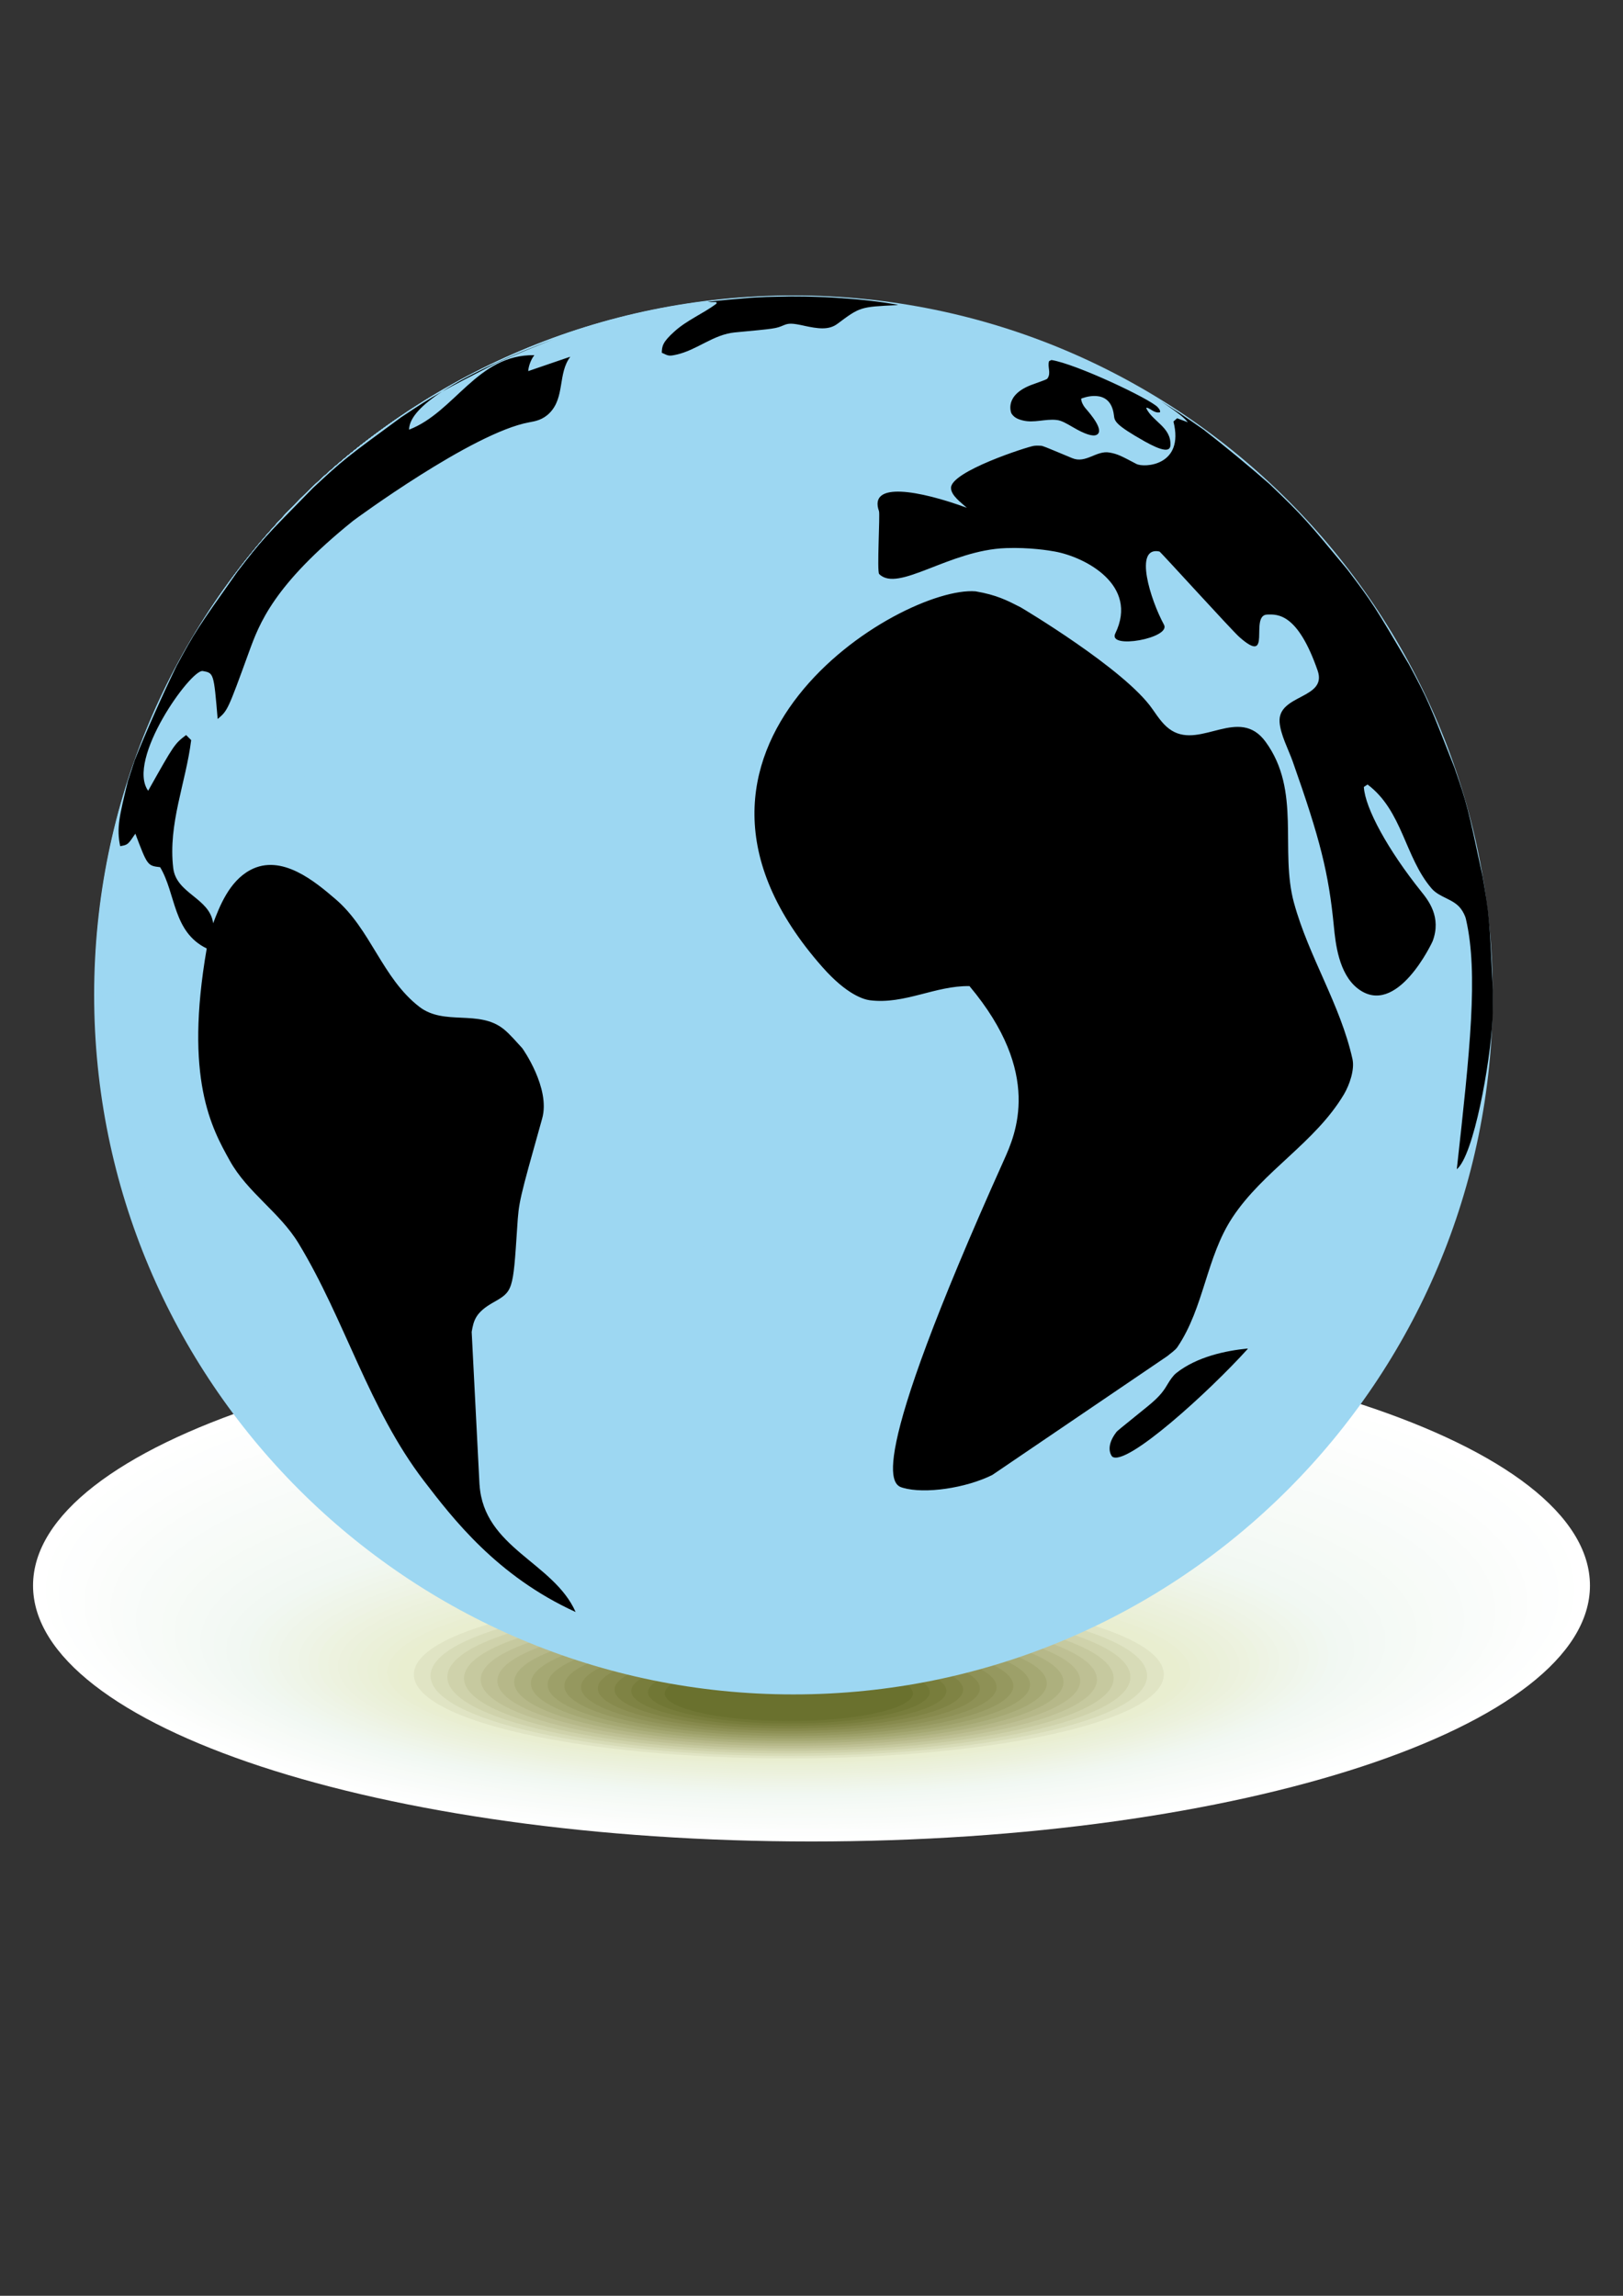 <svg
      xmlns="http://www.w3.org/2000/svg"
      x="0"
      y="0"
      version="1.1"
      viewBox="0 0 595.28 841.89"
      xmlSpace="preserve"
    >
      <rect x="0" y="0" width="595.28" height="841.89" fill="#333333" stroke="none"/>
      <path
        fill="#FFF"
        d="M583.16 581.44c0 51.821-127.79 93.848-285.53 93.848-157.67 0-285.51-42.026-285.51-93.848 0-51.841 127.84-93.895 285.51-93.895 157.74.01 285.53 42.06 285.53 93.9z"
      ></path>
      <path
        fill="#FEFFFE"
        d="M577.39 583c0 50.382-125.44 91.245-280.28 91.245-154.78 0-280.27-40.863-280.27-91.245 0-50.403 125.49-91.289 280.27-91.289 154.84.01 280.28 40.89 280.28 91.29z"
      ></path>
      <path
        fill="#FDFEFE"
        d="M571.62 584.56c0 48.943-123.1 88.645-275.03 88.645-151.88 0-275.02-39.701-275.02-88.645 0-48.965 123.14-88.684 275.02-88.684 151.94 0 275.03 39.72 275.03 88.68z"
      ></path>
      <path
        fill="#FDFEFD"
        d="M565.86 586.12c0 47.504-120.75 86.042-269.78 86.042-148.98 0-269.78-38.538-269.78-86.042 0-47.527 120.8-86.078 269.78-86.078 149.03.01 269.78 38.56 269.78 86.08z"
      ></path>
      <path
        fill="#FCFDFC"
        d="M560.09 587.68c0 46.064-118.4 83.439-264.54 83.439-146.09 0-264.54-37.375-264.54-83.439 0-46.09 118.45-83.473 264.54-83.473 146.14 0 264.54 37.39 264.54 83.47z"
      ></path>
      <path
        fill="#FBFDFB"
        d="M554.32 589.24c0 44.626-116.05 80.839-259.29 80.839-143.19 0-259.29-36.213-259.29-80.839 0-44.651 116.1-80.867 259.29-80.867 143.24.01 259.29 36.22 259.29 80.87z"
      ></path>
      <path
        fill="#FAFCFA"
        d="M548.55 590.8c0 43.187-113.71 78.236-254.04 78.236-140.3 0-254.05-35.05-254.05-78.236 0-43.214 113.75-78.262 254.05-78.262 140.34 0 254.04 35.05 254.04 78.26z"
      ></path>
      <path
        fill="#F9FCFA"
        d="M542.78 592.36c0 41.748-111.36 75.635-248.8 75.635-137.4 0-248.8-33.887-248.8-75.635 0-41.775 111.4-75.656 248.8-75.656 137.45.01 248.8 33.89 248.8 75.66z"
      ></path>
      <path
        fill="#F8FBF9"
        d="M537.02 593.92c0 40.309-109.01 73.033-243.55 73.033-134.51 0-243.56-32.725-243.56-73.033 0-40.338 109.05-73.051 243.56-73.051 134.53 0 243.55 32.72 243.55 73.05z"
      ></path>
      <path
        fill="#F8FBF8"
        d="M531.25 595.48c0 38.87-106.66 70.431-238.3 70.431-131.61 0-238.32-31.561-238.32-70.431 0-38.899 106.7-70.445 238.32-70.445 131.63 0 238.3 31.55 238.3 70.44z"
      ></path>
      <path
        fill="#F7FBF7"
        d="M525.48 597.04c0 37.432-104.32 67.829-233.06 67.829-128.72 0-233.07-30.397-233.07-67.829 0-37.461 104.35-67.84 233.07-67.84 128.74 0 233.06 30.38 233.06 67.84z"
      ></path>
      <path
        fill="#F6FAF6"
        d="M519.71 598.6c0 35.992-101.97 65.227-227.81 65.227-125.82 0-227.83-29.234-227.83-65.227 0-36.023 102-65.234 227.83-65.234 125.84 0 227.81 29.21 227.81 65.23z"
      ></path>
      <path
        fill="#F5FAF6"
        d="M513.94 600.16c0 34.554-99.621 62.626-222.56 62.626-122.92 0-222.58-28.072-222.58-62.626 0-34.585 99.657-62.629 222.58-62.629 122.94.01 222.56 28.05 222.56 62.63z"
      ></path>
      <path
        fill="#F4F9F5"
        d="M508.18 601.73c0 33.114-97.273 60.023-217.31 60.023-120.03 0-217.34-26.909-217.34-60.023 0-33.147 97.308-60.023 217.34-60.023 120.03-.01 217.31 26.87 217.31 60.02z"
      ></path>
      <path
        fill="#F3F9F4"
        d="M502.41 603.29c0 31.675-94.927 57.421-212.07 57.421-117.13 0-212.09-25.746-212.09-57.421 0-31.71 94.959-57.418 212.09-57.418 117.14 0 212.07 25.71 212.07 57.42z"
      ></path>
      <path
        fill="#F2F8F3"
        d="M496.64 604.85c0 30.236-92.578 54.82-206.82 54.82S82.97 635.086 82.97 604.85c0-30.271 92.61-54.813 206.85-54.813 114.24-.01 206.82 24.53 206.82 54.81z"
      ></path>
      <path
        fill="#F1F8F2"
        d="M490.87 606.41c0 28.797-90.231 52.218-201.57 52.218S87.7 635.207 87.7 606.41c0-28.834 90.262-52.207 201.6-52.207s201.57 23.37 201.57 52.21z"
      ></path>
      <path
        fill="#F1F7F0"
        d="M487.26 606.86c0 28.104-88.612 50.964-197.95 50.964S91.33 634.965 91.33 606.86c0-28.144 88.641-50.956 197.98-50.956 109.33 0 197.95 22.81 197.95 50.96z"
      ></path>
      <path
        fill="#F0F7EE"
        d="M483.64 607.3c0 27.412-86.992 49.71-194.33 49.71S94.95 634.712 94.95 607.3c0-27.453 87.021-49.705 194.36-49.705s194.33 22.25 194.33 49.7z"
      ></path>
      <path
        fill="#F0F6EC"
        d="M480.02 607.75c0 26.72-85.373 48.457-190.72 48.457-105.34 0-190.74-21.737-190.74-48.457 0-26.762 85.4-48.453 190.74-48.453 105.35 0 190.72 21.69 190.72 48.45z"
      ></path>
      <path
        fill="#EFF5EA"
        d="M476.4 608.2c0 26.027-83.753 47.203-187.1 47.203-103.34 0-187.12-21.176-187.12-47.203 0-26.071 83.78-47.201 187.12-47.201 103.35 0 187.1 21.13 187.1 47.2z"
      ></path>
      <path
        fill="#EFF5E8"
        d="M472.79 608.65c0 25.335-82.134 45.949-183.48 45.949-101.34 0-183.5-20.614-183.5-45.949 0-25.381 82.159-45.95 183.5-45.95s183.48 20.57 183.48 45.95z"
      ></path>
      <path
        fill="#EEF4E6"
        d="M469.17 609.1c0 24.643-80.515 44.695-179.86 44.695-99.342 0-179.88-20.053-179.88-44.695 0-24.69 80.539-44.699 179.88-44.699 99.35 0 179.86 20.01 179.86 44.7z"
      ></path>
      <path
        fill="#EEF3E4"
        d="M465.55 609.55c0 23.95-78.895 43.441-176.24 43.441-97.342 0-176.26-19.491-176.26-43.441 0-24 78.918-43.448 176.26-43.448 97.35 0 176.24 19.45 176.24 43.45z"
      ></path>
      <path
        fill="#EDF3E1"
        d="M461.94 610c0 23.258-77.276 42.188-172.62 42.188-95.341 0-172.64-18.93-172.64-42.188 0-23.311 77.298-42.197 172.64-42.197 95.34 0 172.62 18.89 172.62 42.2z"
      ></path>
      <path
        fill="#EDF2DF"
        d="M458.32 610.45c0 22.565-75.657 40.936-169 40.936-93.341 0-169.02-18.37-169.02-40.936 0-22.619 75.678-40.945 169.02-40.945 93.34 0 169 18.33 169 40.95z"
      ></path>
      <path
        fill="#ECF1DD"
        d="M454.7 610.9c0 21.873-74.037 39.682-165.38 39.682-91.341 0-165.4-17.809-165.4-39.682 0-21.929 74.057-39.694 165.4-39.694 91.34-.01 165.38 17.76 165.38 39.69z"
      ></path>
      <path
        fill="#EBF1DB"
        d="M451.08 611.35c0 21.181-72.418 38.428-161.76 38.428-89.341 0-161.78-17.247-161.78-38.428 0-21.238 72.437-38.443 161.78-38.443 89.35-.01 161.76 17.2 161.76 38.44z"
      ></path>
      <path
        fill="#EBF0D9"
        d="M447.47 611.8c0 20.488-70.799 37.174-158.14 37.174S131.17 632.288 131.17 611.8c0-20.548 70.816-37.192 158.16-37.192 87.34-.01 158.14 16.64 158.14 37.19z"
      ></path>
      <path
        fill="#EAF0D7"
        d="M443.85 612.24c0 19.796-69.179 35.92-154.52 35.92s-154.54-16.124-154.54-35.92c0-19.857 69.195-35.94 154.54-35.94 85.34 0 154.52 16.09 154.52 35.94z"
      ></path>
      <path
        fill="#EAEFD5"
        d="M440.23 612.69c0 19.104-67.56 34.667-150.91 34.667-83.34 0-150.92-15.563-150.92-34.667 0-19.166 67.575-34.688 150.92-34.688 83.35 0 150.91 15.53 150.91 34.69z"
      ></path>
      <path
        fill="#E9EED2"
        d="M436.62 613.14c0 18.411-65.939 33.413-147.29 33.413-81.34 0-147.29-15.002-147.29-33.413 0-18.476 65.955-33.438 147.29-33.438 81.35 0 147.29 14.97 147.29 33.44z"
      ></path>
      <path
        fill="#E9EED0"
        d="M433 613.59c0 17.719-64.32 32.159-143.67 32.159-79.34 0-143.67-14.44-143.67-32.159 0-17.785 64.334-32.187 143.67-32.187 79.35 0 143.67 14.41 143.67 32.19z"
      ></path>
      <path
        fill="#E0E4C4"
        d="M426.86 614.05c0 16.96-61.575 30.783-137.53 30.783-75.952 0-137.54-13.823-137.54-30.783 0-17.025 61.588-30.814 137.54-30.814 75.96 0 137.53 13.79 137.53 30.81z"
      ></path>
      <path
        fill="#D7DBB7"
        d="M420.73 614.52c0 16.2-58.828 29.405-131.4 29.405-72.564 0-131.41-13.205-131.41-29.405 0-16.267 58.843-29.442 131.41-29.442 72.57 0 131.4 13.17 131.4 29.44z"
      ></path>
      <path
        fill="#CFD2AB"
        d="M414.6 614.98c0 15.441-56.083 28.029-125.26 28.029s-125.27-12.588-125.27-28.029c0-15.507 56.097-28.07 125.27-28.07 69.17 0 125.26 12.56 125.26 28.07z"
      ></path>
      <path
        fill="#C6C99F"
        d="M408.46 615.44c0 14.682-53.337 26.652-119.13 26.652-65.789 0-119.14-11.971-119.14-26.652 0-14.748 53.352-26.699 119.14-26.699 65.8 0 119.13 11.96 119.13 26.7z"
      ></path>
      <path
        fill="#BEC094"
        d="M402.33 615.91c0 13.924-50.591 25.275-113 25.275-62.402 0-113.01-11.352-113.01-25.275 0-13.988 50.606-25.326 113.01-25.326 62.41.01 113 11.35 113 25.34z"
      ></path>
      <path
        fill="#B6B889"
        d="M396.19 616.37c0 13.165-47.845 23.899-106.86 23.899-59.014 0-106.88-10.734-106.88-23.899 0-13.229 47.86-23.954 106.88-23.954s106.86 10.72 106.86 23.95z"
      ></path>
      <path
        fill="#ADB07E"
        d="M390.06 616.83c0 12.405-45.1 22.522-100.73 22.522-55.626 0-100.74-10.117-100.74-22.522 0-12.47 45.115-22.582 100.74-22.582 55.63 0 100.73 10.11 100.73 22.58z"
      ></path>
      <path
        fill="#A5A873"
        d="M383.93 617.3c0 11.646-42.354 21.146-94.593 21.146s-94.608-9.499-94.608-21.146c0-11.71 42.369-21.21 94.608-21.21 52.23 0 94.59 9.5 94.59 21.21z"
      ></path>
      <path
        fill="#9DA069"
        d="M377.79 617.76c0 10.888-39.607 19.77-88.458 19.77s-88.475-8.882-88.475-19.77c0-10.951 39.624-19.838 88.475-19.838 48.84 0 88.45 8.89 88.45 19.84z"
      ></path>
      <path
        fill="#95985F"
        d="M371.66 618.22c0 10.128-36.862 18.393-82.324 18.393-45.463 0-82.341-8.265-82.341-18.393 0-10.192 36.878-18.466 82.341-18.466 45.46.01 82.32 8.28 82.32 18.47z"
      ></path>
      <path
        fill="#8E9156"
        d="M365.52 618.69c0 9.369-34.116 17.017-76.19 17.017-42.075 0-76.208-7.647-76.208-17.017 0-9.433 34.133-17.094 76.208-17.094 42.08-.01 76.19 7.65 76.19 17.09z"
      ></path>
      <path
        fill="#878A4D"
        d="M359.39 619.15c0 8.611-31.37 15.64-70.055 15.64-38.688 0-70.075-7.028-70.075-15.64 0-8.673 31.387-15.721 70.075-15.721 38.68 0 70.05 7.05 70.05 15.72z"
      ></path>
      <path
        fill="#7F8344"
        d="M353.26 619.61c0 7.852-28.624 14.263-63.92 14.263-35.3 0-63.942-6.411-63.942-14.263 0-7.914 28.642-14.35 63.942-14.35 35.29 0 63.92 6.44 63.92 14.35z"
      ></path>
      <path
        fill="#787D3C"
        d="M347.12 620.08c0 7.093-25.879 12.887-57.786 12.887-31.913 0-57.809-5.794-57.809-12.887 0-7.154 25.896-12.978 57.809-12.978 31.91 0 57.79 5.82 57.79 12.98z"
      ></path>
      <path
        fill="#717735"
        d="M340.99 620.54c0 6.333-23.132 11.509-51.651 11.509-28.525 0-51.675-5.176-51.675-11.509 0-6.396 23.15-11.605 51.675-11.605 28.52 0 51.65 5.2 51.65 11.6z"
      ></path>
      <path
        fill="#6A712E"
        d="M334.85 621c0 5.574-20.387 10.133-45.517 10.133-25.137 0-45.542-4.559-45.542-10.133 0-5.636 20.405-10.233 45.542-10.233 25.14 0 45.52 4.6 45.52 10.23z"
      ></path>
      <g fill="#9DD7F2">
        <path d="M547.5 364.85c0 141.67-114.82 256.51-256.49 256.51-141.66 0-256.48-114.84-256.48-256.51 0-141.64 114.83-256.51 256.48-256.51 141.67-.01 256.49 114.86 256.49 256.51z"></path>
        <path d="M546.43 364.37c0 141.32-114.54 255.88-255.86 255.88-141.3 0-255.85-114.56-255.85-255.88 0-141.29 114.54-255.88 255.85-255.88 141.32.01 255.86 114.59 255.86 255.88z"></path>
        <path d="M545.36 363.9c0 140.97-114.25 255.24-255.22 255.24-140.95 0-255.21-114.27-255.21-255.24 0-140.94 114.26-255.24 255.21-255.24 140.97 0 255.22 114.3 255.22 255.24z"></path>
        <path d="M544.3 363.43c0 140.62-113.97 254.6-254.58 254.6-140.6 0-254.58-113.98-254.58-254.6 0-140.59 113.98-254.6 254.58-254.6 140.61 0 254.58 114.01 254.58 254.6z"></path>
        <path d="M543.23 362.96c0 140.27-113.68 253.96-253.95 253.96-140.25 0-253.94-113.7-253.94-253.96C35.34 222.72 149.03 109 289.28 109c140.27-.01 253.95 113.72 253.95 253.96z"></path>
        <path d="M542.16 362.48c0 139.92-113.4 253.33-253.31 253.33-139.9 0-253.3-113.41-253.3-253.33 0-139.88 113.41-253.32 253.3-253.32 139.91 0 253.31 113.44 253.31 253.32z"></path>
        <path d="M541.1 362.01c0 139.56-113.11 252.69-252.67 252.69-139.54 0-252.67-113.13-252.67-252.69 0-139.53 113.12-252.68 252.67-252.68 139.55-.01 252.67 113.15 252.67 252.68z"></path>
        <path d="M540.03 361.54c0 139.21-112.83 252.05-252.04 252.05-139.19 0-252.03-112.84-252.03-252.05 0-139.18 112.84-252.05 252.03-252.05 139.21 0 252.04 112.87 252.04 252.05z"></path>
        <path d="M538.96 361.06c0 138.86-112.54 251.42-251.4 251.42-138.84 0-251.4-112.56-251.4-251.42 0-138.83 112.55-251.41 251.4-251.41 138.86.01 251.4 112.59 251.4 251.41z"></path>
        <path d="M537.9 360.59c0 138.51-112.26 250.78-250.76 250.78-138.49 0-250.76-112.27-250.76-250.78 0-138.48 112.27-250.77 250.76-250.77 138.5 0 250.76 112.29 250.76 250.77z"></path>
        <path d="M536.83 360.12c0 138.16-111.98 250.14-250.12 250.14S36.59 498.28 36.59 360.12c0-138.12 111.98-250.13 250.12-250.13 138.14-.01 250.12 112 250.12 250.13z"></path>
        <path d="M535.76 359.64c0 137.81-111.69 249.51-249.49 249.51-137.79 0-249.49-111.7-249.49-249.51 0-137.77 111.7-249.49 249.49-249.49 137.8 0 249.49 111.72 249.49 249.49z"></path>
        <path d="M534.69 359.17c0 137.46-111.4 248.87-248.85 248.87-137.44 0-248.85-111.41-248.85-248.87 0-137.42 111.42-248.86 248.85-248.86 137.45.01 248.85 111.44 248.85 248.86z"></path>
        <path d="M533.63 358.7c0 137.1-111.12 248.23-248.21 248.23-137.08 0-248.21-111.13-248.21-248.23 0-137.07 111.13-248.22 248.21-248.22 137.09 0 248.21 111.15 248.21 248.22z"></path>
        <path d="M532.56 358.23c0 136.75-110.84 247.59-247.58 247.59-136.73 0-247.58-110.84-247.58-247.59 0-136.72 110.85-247.58 247.58-247.58 136.74 0 247.58 110.86 247.58 247.58z"></path>
        <path d="M531.49 357.75c0 136.4-110.55 246.96-246.94 246.96-136.38 0-246.94-110.56-246.94-246.96 0-136.37 110.56-246.94 246.94-246.94 136.39 0 246.94 110.58 246.94 246.94z"></path>
        <path d="M530.43 357.28c0 136.05-110.27 246.32-246.3 246.32S37.82 493.33 37.82 357.28c0-136.02 110.28-246.3 246.31-246.3s246.3 110.28 246.3 246.3z"></path>
        <path d="M529.36 356.81c0 135.7-109.98 245.68-245.67 245.68-135.68 0-245.67-109.98-245.67-245.68 0-135.66 109.99-245.66 245.67-245.66 135.69-.01 245.67 109.99 245.67 245.66z"></path>
        <path d="M528.29 356.34c0 135.35-109.7 245.05-245.03 245.05S38.23 491.69 38.23 356.34c0-135.31 109.71-245.03 245.03-245.03 135.34 0 245.03 109.71 245.03 245.03z"></path>
        <path d="M527.23 355.86c0 135-109.41 244.41-244.39 244.41S38.44 490.85 38.44 355.86c0-134.96 109.42-244.39 244.4-244.39 134.97 0 244.39 109.43 244.39 244.39z"></path>
        <path d="M526.16 355.39c0 134.64-109.13 243.77-243.76 243.77-134.62 0-243.76-109.13-243.76-243.77 0-134.61 109.14-243.75 243.76-243.75 134.63 0 243.76 109.14 243.76 243.75z"></path>
        <path d="M525.09 354.92c0 134.29-108.84 243.14-243.12 243.14-134.27 0-243.12-108.84-243.12-243.14 0-134.26 108.85-243.11 243.12-243.11 134.28-.01 243.12 108.85 243.12 243.11z"></path>
        <path d="M524.02 354.44c0 133.94-108.56 242.5-242.48 242.5S39.05 488.38 39.05 354.44c0-133.9 108.57-242.48 242.49-242.48 133.93.01 242.48 108.58 242.48 242.48z"></path>
        <path d="M522.96 353.97c0 133.59-108.27 241.86-241.84 241.86S39.27 487.56 39.27 353.97c0-133.55 108.28-241.84 241.85-241.84 133.56 0 241.84 108.29 241.84 241.84z"></path>
        <path d="M521.89 353.5c0 133.24-107.99 241.22-241.21 241.22S39.46 486.73 39.46 353.5c0-133.2 108-241.2 241.22-241.2s241.21 108 241.21 241.2z"></path>
        <path d="M520.82 353.02c0 132.89-107.7 240.59-240.57 240.59-132.86 0-240.58-107.7-240.58-240.59 0-132.85 107.72-240.56 240.58-240.56 132.87 0 240.57 107.71 240.57 240.56z"></path>
        <path d="M519.76 352.55c0 132.54-107.42 239.95-239.93 239.95S39.89 485.08 39.89 352.55c0-132.5 107.43-239.92 239.94-239.92s239.93 107.42 239.93 239.92z"></path>
        <path d="M518.69 352.08c0 132.18-107.14 239.31-239.3 239.31S40.08 484.26 40.08 352.08c0-132.15 107.15-239.28 239.31-239.28 132.17 0 239.3 107.13 239.3 239.28z"></path>
        <path d="M517.62 351.61c0 131.83-106.85 238.68-238.66 238.68S40.29 483.45 40.29 351.61c0-131.8 106.86-238.65 238.67-238.65s238.66 106.85 238.66 238.65z"></path>
        <path d="M516.56 351.13c0 131.48-106.56 238.04-238.02 238.04S40.5 482.61 40.5 351.13c0-131.44 106.58-238.01 238.04-238.01 131.45 0 238.02 106.57 238.02 238.01z"></path>
        <path d="M515.49 350.66c0 131.13-106.28 237.4-237.38 237.4-131.11 0-237.4-106.27-237.4-237.4 0-131.09 106.29-237.37 237.4-237.37 131.1 0 237.38 106.28 237.38 237.37z"></path>
        <path d="M514.42 350.19c0 130.78-106 236.76-236.75 236.76-130.76 0-236.76-105.99-236.76-236.76 0-130.74 106.01-236.73 236.76-236.73 130.76 0 236.75 105.99 236.75 236.73z"></path>
        <path d="M513.36 349.72c0 130.43-105.71 236.13-236.11 236.13S41.12 480.15 41.12 349.72c0-130.39 105.72-236.09 236.13-236.09 130.39-.01 236.11 105.7 236.11 236.09z"></path>
        <path d="M512.29 349.24c0 130.08-105.43 235.49-235.47 235.49-130.05 0-235.49-105.42-235.49-235.49 0-130.04 105.44-235.46 235.49-235.46 130.04.01 235.47 105.42 235.47 235.46z"></path>
        <path d="M511.22 348.77c0 129.72-105.14 234.85-234.84 234.85S41.52 478.49 41.52 348.77c0-129.69 105.16-234.82 234.86-234.82s234.84 105.13 234.84 234.82z"></path>
        <path d="M510.16 348.3c0 129.37-104.86 234.22-234.2 234.22-129.35 0-234.22-104.84-234.22-234.22 0-129.33 104.87-234.18 234.22-234.18 129.34 0 234.2 104.84 234.2 234.18z"></path>
        <path d="M509.09 347.82c0 129.02-104.57 233.58-233.56 233.58-129 0-233.58-104.56-233.58-233.58 0-128.98 104.59-233.54 233.58-233.54s233.56 104.56 233.56 233.54z"></path>
        <path d="M502.43 343.94c.469 126.16-101.74 229-228.29 229.74-126.55.737-229.54-100.91-230.01-227.07-.47-126.13 101.75-228.97 228.31-229.7 126.55-.74 229.52 100.91 229.99 227.03z"></path>
        <path d="M495.78 340.06c.938 123.31-98.911 224.43-223.02 225.91-124.11 1.475-225.5-97.259-226.44-220.56-.939-123.27 98.923-224.39 223.03-225.87s225.49 97.26 226.43 220.52z"></path>
        <path d="M489.12 336.18c1.408 120.45-96.081 219.86-217.74 222.07-121.67 2.212-221.45-93.608-222.86-214.06-1.409-120.41 96.091-219.82 217.76-222.03 121.66-2.2 221.43 93.61 222.84 214.02z"></path>
        <path d="M482.46 332.3c1.877 117.6-93.251 215.28-212.47 218.23S52.59 460.58 50.71 342.99c-1.881-117.56 93.26-215.25 212.48-218.2 119.22-2.94 217.39 89.96 219.27 207.51z"></path>
        <path d="M475.81 328.42c2.346 114.74-90.42 210.71-207.2 214.39-116.78 3.69-213.36-86.3-215.71-201.03-2.348-114.7 90.427-210.67 207.21-214.36 116.78-3.68 213.35 86.31 215.7 201z"></path>
        <path d="M469.15 324.54c2.815 111.88-87.589 206.13-201.92 210.56-114.34 4.424-209.32-82.656-212.14-194.53-2.817-111.85 87.595-206.1 201.93-210.52s209.31 82.66 212.13 194.49z"></path>
        <path d="M462.49 320.66c3.284 109.03-84.759 201.56-196.65 206.72s-205.27-79-208.56-188.02c-3.287-108.99 84.764-201.52 196.66-206.69 111.9-5.15 205.26 79.01 208.55 187.99z"></path>
        <path d="M455.84 316.78c3.754 106.17-81.928 196.98-191.38 202.88S63.23 444.31 59.47 338.15C55.714 232.02 141.402 141.2 250.85 135.3c109.46-5.89 201.23 75.36 204.99 181.48z"></path>
        <path d="M449.18 312.9c4.224 103.31-79.097 192.41-186.1 199.04-107.01 6.636-197.19-71.704-201.42-175-4.225-103.28 79.1-192.37 186.11-199.01 107.01-6.63 197.18 71.71 201.41 174.97z"></path>
        <path d="M442.52 309.02c4.692 100.46-76.267 187.83-180.83 195.2-104.56 7.373-193.14-68.054-197.84-168.5-4.694-100.42 76.269-187.8 180.83-195.18 104.58-7.35 193.14 68.08 197.84 168.48z"></path>
        <path d="M435.87 305.15c5.161 97.602-73.436 183.26-175.56 191.37S71.21 432.117 66.04 334.53c-5.164-97.565 73.437-183.22 175.56-191.34 102.13-8.11 189.1 64.4 194.27 161.96z"></path>
        <path d="M429.21 301.27c5.631 94.746-70.604 178.68-170.28 187.53-99.676 8.848-185.06-60.752-190.69-155.48-5.633-94.709 70.604-178.65 170.28-187.5 99.69-8.84 185.05 60.75 190.69 155.45z"></path>
        <path d="M422.55 297.39c6.1 91.89-67.774 174.11-165.01 183.69-97.233 9.584-181.01-57.103-187.12-148.97-6.103-91.854 67.773-174.07 165.01-183.67 97.25-9.57 181.01 57.11 187.12 148.95z"></path>
        <path d="M415.9 293.51c6.569 89.033-64.943 169.53-159.73 179.85C161.38 483.682 79.2 419.908 72.63 330.9c-6.572-88.997 64.941-169.5 159.73-179.83 94.79-10.31 176.96 53.45 183.54 142.44z"></path>
        <path d="M409.24 289.63c7.039 86.177-62.112 164.96-154.46 176.02-92.346 11.06-172.92-49.801-179.97-135.95-7.042-86.141 62.109-164.92 154.46-175.99 92.36-11.06 172.92 49.79 179.97 135.92z"></path>
        <path d="M402.58 285.75c7.508 83.321-59.282 160.38-149.19 172.18C163.488 469.727 84.51 411.78 77 328.49c-7.511-83.285 59.277-160.35 149.18-172.16 89.92-11.79 168.88 46.15 176.4 129.42z"></path>
        <path d="M395.93 281.87c7.977 80.465-56.451 155.81-143.91 168.34-87.46 12.53-164.84-42.5-172.82-122.94-7.981-80.429 56.445-155.78 143.91-168.32 87.47-12.52 164.83 42.51 172.82 122.92z"></path>
        <path d="M389.27 277.99c8.445 77.608-53.621 151.23-138.64 164.5-85.016 13.271-160.79-38.849-169.24-116.43-8.45-77.573 53.614-151.2 138.63-164.48 85.03-13.26 160.79 38.85 169.25 116.41z"></path>
        <path d="M382.61 274.11c8.915 74.752-50.79 146.66-133.37 160.66-82.56 14.01-156.74-35.2-165.66-109.92-8.92-74.716 50.782-146.63 133.36-160.65 82.58-13.99 156.74 35.21 165.67 109.91z"></path>
        <path d="M375.96 270.23c9.385 71.896-47.959 142.08-128.09 156.83-80.13 14.74-152.71-31.55-162.1-103.42-9.389-71.86 47.95-142.05 128.08-156.81 80.15-14.73 152.71 31.56 162.11 103.4z"></path>
        <path d="M369.3 266.35c9.854 69.04-45.129 137.51-122.82 152.99-77.685 15.483-148.66-27.897-158.52-96.902-9.859-69.004 45.118-137.48 122.8-152.97 77.71-15.47 148.67 27.9 158.54 96.88z"></path>
        <path d="M362.64 262.47c10.323 66.184-42.298 132.93-117.54 149.15-75.241 16.22-144.61-24.247-154.95-90.394-10.328-66.148 42.286-132.9 117.53-149.14 75.27-16.2 144.62 24.25 154.96 90.38z"></path>
        <path d="M355.99 258.59c10.792 63.327-39.467 128.36-112.27 145.31-72.798 16.958-140.57-20.596-151.37-83.886-10.798-63.292 39.454-128.33 112.25-145.3 72.82-16.93 140.58 20.61 151.39 83.88z"></path>
        <path d="M349.33 254.71c11.261 60.471-36.637 123.78-107 141.48-70.355 17.695-136.52-16.946-147.8-77.377-11.267-60.436 36.623-123.76 106.98-141.46 70.39-17.68 136.54 16.95 147.82 77.36z"></path>
        <path d="M342.68 250.83c11.731 57.615-33.806 119.21-101.72 137.64-67.911 18.433-132.48-13.295-144.22-70.869-11.737-57.58 33.791-119.18 101.7-137.63 67.93-18.41 132.48 13.31 144.24 70.86z"></path>
        <path d="M336.02 246.95c12.2 54.759-30.975 114.63-96.451 133.8-65.468 19.169-128.44-9.645-140.65-64.36-12.206-54.724 30.958-114.61 96.429-133.79 65.49-19.15 128.45 9.65 140.67 64.35z"></path>
        <path d="M329.36 243.07c12.669 51.902-28.145 110.06-91.178 129.96-63.024 19.907-124.39-5.994-137.08-57.852-12.675-51.868 28.127-110.03 91.154-129.95 63.07-19.89 124.42 6 137.11 57.84z"></path>
        <path d="M322.7 239.19c13.139 49.045-25.313 105.48-85.904 126.13-60.581 20.644-120.35-2.343-133.5-51.343-13.145-49.012 25.295-105.46 85.878-126.12 60.61-20.63 120.36 2.35 133.52 51.33z"></path>
        <path d="M316.05 235.31c13.607 46.189-22.483 100.91-80.63 122.29-58.138 21.382-116.3 1.308-129.93-44.834-13.614-46.155 22.463-100.88 80.604-122.28 58.18-21.37 116.33-1.31 129.96 44.82z"></path>
        <path d="M309.39 231.43c14.076 43.333-19.652 96.332-75.357 118.45-55.694 22.119-112.26 4.958-126.35-38.326-14.083-43.299 19.632-96.31 75.328-118.44 55.73-22.09 112.28-4.95 126.38 38.32z"></path>
        <path d="M302.74 227.55c14.546 40.477-16.822 91.757-70.084 114.61-53.25 22.856-108.22 8.608-122.78-31.817-14.553-40.443 16.8-91.735 70.053-114.61 53.29-22.82 108.23-8.59 122.81 31.82z"></path>
        <path d="M296.08 223.67c15.016 37.621-13.991 87.182-64.81 110.78-50.807 23.593-104.17 12.259-119.2-25.31-15.022-37.587 13.968-87.16 64.778-110.77 50.84-23.57 104.19-12.25 119.23 25.3z"></path>
        <path d="M289.42 219.79c15.484 34.765-11.16 82.607-59.537 106.94-48.363 24.331-100.13 15.91-115.63-18.801-15.492-34.731 11.136-82.586 59.502-106.94 48.41-24.3 100.16-15.9 115.67 18.8z"></path>
        <path d="M282.77 215.91c15.954 31.908-8.329 78.032-54.263 103.1-45.92 25.068-96.084 19.56-112.06-12.292-15.961-31.875 8.304-78.012 54.227-103.1 45.96-25.04 96.1-19.55 112.09 12.29z"></path>
        <path d="M276.11 212.03c16.423 29.052-5.499 73.457-48.99 99.262-43.477 25.806-92.04 23.211-108.48-5.784-16.431-29.019 5.473-73.437 48.952-99.261 43.52-25.78 92.07-23.2 108.52 5.78z"></path>
        <path d="M269.45 208.15c16.892 26.196-2.668 68.882-43.716 95.425-41.033 26.542-87.996 26.861-104.91.725-16.9-26.163 2.641-68.863 43.677-95.425 41.09-26.52 88.03-26.85 104.95-.73z"></path>
      </g>
      <radialGradient
        id="SVGID_1_"
        cx="126.67"
        cy="113.51"
        r="550.55"
        gradientUnits="userSpaceOnUse"
      >
        <stop offset="0" stopColor="#5F581B"></stop>
        <stop offset="0.04" stopColor="#64621F"></stop>
        <stop offset="0.111" stopColor="#6C7A26"></stop>
        <stop offset="0.317" stopColor="#698328"></stop>
        <stop offset="0.71" stopColor="#5D9A2E"></stop>
        <stop offset="1" stopColor="#48AC33"></stop>
      </radialGradient>
      <path
        fill="url(#SVGID_1_)"
        d="M543.8 321.47c-5.526-25.818-5.627-26.308-10.376-40.069-9.316-23.768-9.684-24.705-16.645-37.733-12.547-21.262-13.28-22.538-22.594-34.799-14.712-17.766-16.259-19.621-28.534-31.342-6.992-6.147-16.558-14.065-23.91-19.743v-.022c-9.376-6.534-9.376-6.534-18.004-11.923l1.784 1.11c7.823 5.247 8.752 6.288 10.142 7.89-1.183-.439-2.752-1.001-3.904-1.46-.411.338-.948.825-1.37 1.194 4.15 16.378-10.886 17.022-13.602 15.551-5.703-3.004-6.9-3.647-9.882-4.176-4.774-.848-8.653 4.147-13.635 2.067-10.771-4.495-10.771-4.495-11.501-4.553-.786-.064-1.82-.064-2.584.039-2.243.305-30.567 9.389-30.38 15.472.064 2.783 3.756 5.362 5.798 7.236-17.344-6.338-36.184-9.814-32.204 1.275.403 1.194-.822 22.155.056 23.022 6.947 6.942 25.623-8.806 46.549-9.511 8.567-.302 15.727.853 17.863 1.253 11.157 2.017 30.862 12.298 22.191 30.053-2.903 5.948 20.556 1.728 17.859-3.215-4.955-9.084-11.194-28.877-1.651-26.838.363.062 26.481 28.875 29.315 31.38 12.356 10.927 3.549-8.004 10.163-8.258 3.93-.151 11.238-.458 18.535 20.549 3.628 10.449-14.597 8.646-13.959 18.837.296 4.556 3.247 10.091 4.78 14.384 10.119 28.621 13.237 41.064 15.125 60.534.599 6.063 1.715 17.338 8.746 22.812 14.301 11.079 27.379-17.053 27.491-17.347 3.314-8.841-1.572-14.944-4.195-18.216-12.145-15.156-20.6-30.559-21.039-38.334.403-.257.96-.613 1.362-.898 12.832 9.621 13.644 26.624 23.452 38.08 2.956 3.466 8.063 3.793 10.824 7.552.735.979 1.541 2.512 1.807 3.723 4.606 19.816 1.446 48.426-3.356 91.728 6.221-5.048 12.295-39.042 13.101-54.831.151-3.211.135-7.51.151-10.723-1.3-26.85-1.31-27.38-3.77-41.75zm-168.7-167.3c4.145 1.06 8.281-.643 12.44-.162 1.76.182 3.521 1.222 5.949 2.629 4.402 2.59 7.333 3.527 8.724 2.822 2.992-1.527-2.201-7.593-4.17-9.845-.73-.855-1.485-2.305-1.502-3.426.117-.051 10.76-4.537 12.018 6.097.244 2.162.392 3.415 11.252 9.56 6.347 3.558 9.358 4.005 9.477 1.427.293-6.676-6.564-8.646-8.881-13.599.076-.059.177-.143.255-.19 1.622.529 2.845 2.151 4.813 1.692.039-.409.084-.836-.873-1.869-2.925-3.096-29.943-15.867-38.963-17.285-.249.112-.585.285-.854.397-.705 2.059.831 4.321-.57 6.318-.274.377-.274.377-5.409 2.221-10.85 3.888-7.873 10.55-7.843 10.634.75 1.14 1.7 1.99 4.13 2.58zM175.87 544.49l-2.868-56.07c.73-4.323 1.519-7.146 7.786-10.723 7.374-4.179 7.374-4.179 8.904-27.542.62-9.57.62-9.57 9.163-39.984 3.13-11.112-7.196-25.687-7.328-25.818-1.993-2.143-4.517-5.149-6.803-6.976-9.097-7.275-21.769-1.11-30.92-8.172-13.649-10.55-17.812-28.47-30.784-39.521-7.364-6.296-19.717-16.787-31.205-10.64-7.761 4.137-11.294 13.383-13.633 19.52-1.284-9.35-13.506-10.763-14.642-20.222-1.946-16.239 4.632-31.264 6.58-46.932-.547-.56-1.301-1.312-1.854-1.863-4.286 3.292-4.286 3.292-13.93 20.437-8.139-11.409 15.696-44.655 20.023-43.912 4.049.725 4.049.725 5.475 17.593 3.669-3.099 3.669-3.099 11.497-24.604 3.773-10.337 8.929-24.518 38.203-48.09.374-.296 43.784-32.321 64.554-36.097 2.354-.417 5.042-.926 7.547-3.485 5.595-5.748 2.934-14.471 7.531-20.546-.115 0-.115 0-15.427 5.25.106-1.876 1.062-4.385 2.254-5.843-20.947-.347-29.082 20.815-45.956 27.317.03-4.413 4.852-9.244 12.16-14.004-5.011 2.803-8.444 5.046-15.054 9.448-19.961 14.636-21.15 15.492-32.388 25.98-17.928 18.225-18.611 18.93-27.633 30.601-14.917 21.12-15.505 21.925-22.44 34.757-4.928 10.192-11.099 23.964-15.295 34.463l-2.496 7.672c-3.13 12.896-4.186 17.237-2.813 23.813 2.791-.49 2.791-.49 5.564-4.576 4.44 11.741 4.44 11.741 9.094 12.292 5.85 9.833 4.616 23.74 17.089 29.804-8.275 47.754 1.793 65.856 8.463 77.824 6.483 11.691 18.328 18.938 25.223 30.324 17.032 28.069 25.698 60.584 45.904 86.995 10.691 13.934 26.842 35.015 55.708 48.182-8.11-18.3-33.68-23.4-35.24-46.65zm26.71-419.93c-14.133 5.373-29.831 12.141-40.376 19.013 4.342-2.436 9.868-5.281 19.689-10.346 6.12-2.8 14.45-6.16 20.69-8.66zm272.04 206.6c-5.331-19.422 2.73-41.159-10.452-59.163-9.649-13.176-23.577 2.582-34.396-4.086-2.813-1.734-4.617-4.333-7.109-7.921-10.116-14.605-47.937-37.082-48.3-37.274-4.923-2.52-8.815-4.556-16.521-5.862-27.211-2.251-127.08 57.692-56.128 137.87 8.895 10.041 15.098 11.794 17.341 12.08 12.661 1.623 24.078-5.423 36.53-5.188 26.909 32.075 16.91 54.296 12.642 63.786-52.086 115.88-40.756 119.14-37.03 120.2 7.971 2.313 22.996.143 32.771-4.729l64.225-43.606c1.103-.976 2.825-2.056 3.656-3.28 9.809-14.527 10.541-32.892 20.171-47.512 11.324-17.173 30.33-27.387 40.936-45.223 2.011-3.426 3.96-9.02 3.099-12.896-4.47-20.07-16.04-37.49-21.43-57.2zm-43.27 172.42c-1.074.867-2.168 2.468-2.873 3.647-1.468 2.481-2.746 4.609-7.56 8.503-11.124 9-11.124 9-11.465 9.439-4.461 5.84-1.527 8.97-1.511 8.992 5.107 3.84 35.516-23.782 49.732-39.54l-.157-.093c-7.72.76-18.53 2.94-26.17 9.05zm-136.32-384.1c4.883 1.041 8.902 1.672 12.1-.722 8.337-6.217 8.337-6.217 21.824-6.864.156 0 .38-.039.509-.047-.861-.246-6.897-1.337-16.2-2.162-7.009-.528-7.148-.551-10.745-.724-8.072-.255-8.072-.255-12.375-.255-9.448.174-9.833.193-15.076.509-4.651.369-10.854.929-15.503 1.457l.041.011c1.075.112 1.075.112 3.176.092 0 .182.02.417.02.579-4.937 3.669-10.76 6.002-15.365 10.142-4.535 4.047-4.598 5.485-4.714 7.851 2.466 1.211 2.691 1.303 5.458.682 7.501-1.692 13.479-7.381 21.342-8.125 14.997-1.407 14.997-1.407 17.879-2.618 1.91-.82 3.11-.8 7.62.18z"
      ></path>
    </svg>